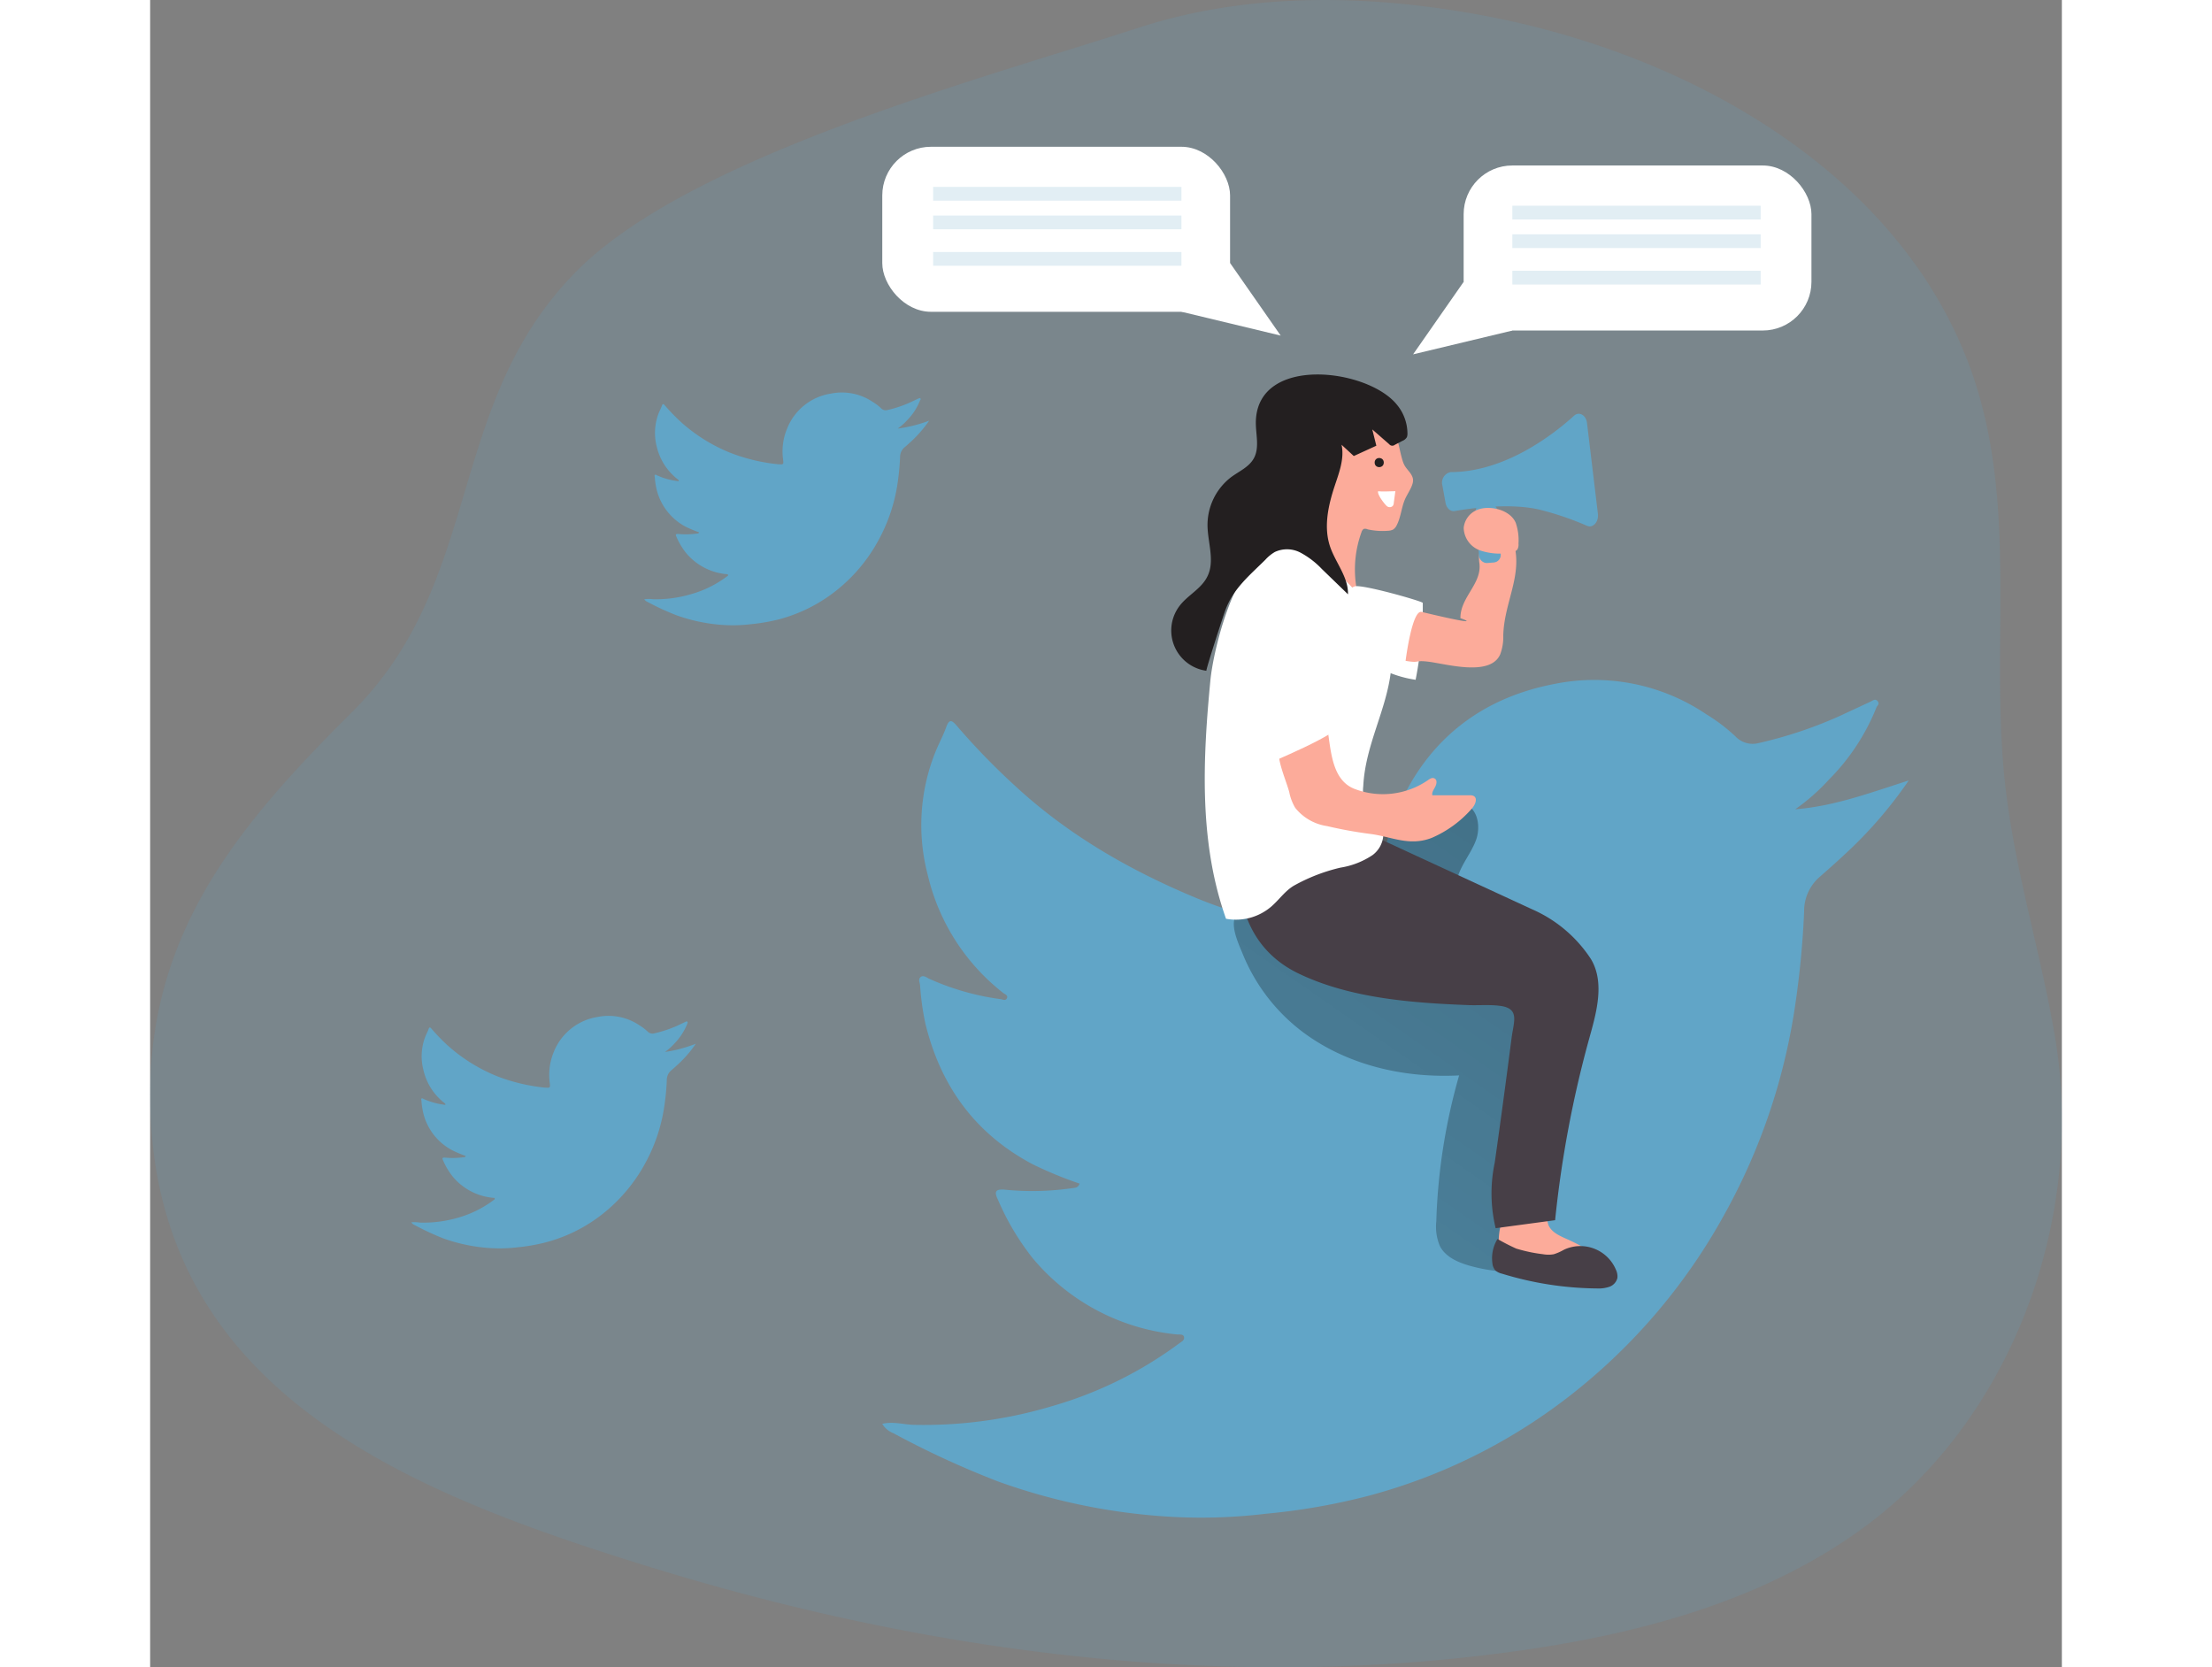 <svg id="Layer_1" data-name="Layer 1" xmlns="http://www.w3.org/2000/svg" xmlns:xlink="http://www.w3.org/1999/xlink" viewBox="0 0 339.19 295.8" width="406" height="306" class="illustration styles_illustrationTablet__1DWOa"><rect x="0" y="0" width="339.19" height="295.8" fill="#808080" stroke="none"/><defs><linearGradient id="linear-gradient" x1="316.15" y1="237.35" x2="114.66" y2="-51.92" gradientTransform="matrix(1, 0, 0, -1, 0, 352)" gradientUnits="userSpaceOnUse"><stop offset="0.01"></stop><stop offset="0.08" stop-opacity="0.69"></stop><stop offset="0.21" stop-opacity="0.32"></stop><stop offset="1" stop-opacity="0"></stop></linearGradient></defs><title>4</title><path d="M211,28.72a96.12,96.12,0,0,0-12.61,3.17C171.05,40.81,119.09,54.58,98.82,75c-23.5,23.65-16.25,54.77-39.89,78.28-19.55,19.45-35.86,38.48-35.82,68,.08,52,45,70.07,87,83.16C159.87,320,212.78,327.08,264.67,320c22-3,44.22-8.78,62.17-21.82,26.85-19.5,39.76-55.31,34.18-87.68-2.83-16.43-7.79-31.28-9.14-48.16-1.76-22,1.95-44.58-4.5-66.09-11.25-37.47-50.62-60-89.15-66.82C242.66,26.66,226.5,25.9,211,28.72Z" transform="translate(-23.11 -26.94)" fill="#61a5c7" opacity="0.18" style="isolation: isolate;"></path><g id="BafEv0"><path d="M335.13,165.41a76.11,76.11,0,0,1-11.37,13.13c-1.48,1.38-3,2.74-4.52,4.06a8,8,0,0,0-2.67,6.08,159.7,159.7,0,0,1-1.8,18A108.48,108.48,0,0,1,302.65,242a104.77,104.77,0,0,1-27.84,32.73,100,100,0,0,1-35.72,17.65A114.49,114.49,0,0,1,221,295.52a95.74,95.74,0,0,1-18.77.4,108.81,108.81,0,0,1-28.58-6.1A160.37,160.37,0,0,1,155,281.23a4,4,0,0,1-2-1.67c2-.46,3.8.14,5.64.18A79.37,79.37,0,0,0,183,276.46a70.48,70.48,0,0,0,22.66-11.15c.41-.31,1-.54.89-1.14s-.86-.42-1.35-.48a38.14,38.14,0,0,1-25.47-13.48,45.59,45.59,0,0,1-6.18-10.38c-.62-1.28-.68-2,1.26-1.81a49.5,49.5,0,0,0,11.73-.25c.54-.09,1.21,0,1.48-.83a71.3,71.3,0,0,1-8.24-3.39c-10.22-5.38-16.4-13.85-19.12-25a46.72,46.72,0,0,1-.94-6.77c-.05-.52-.37-1.1.08-1.48s1,0,1.44.25A45.4,45.4,0,0,0,174,204.21c.38.07.85.3,1.08-.08.35-.57-.25-.76-.59-1a37.4,37.4,0,0,1-13.42-21,34.73,34.73,0,0,1,1.42-21.89c.59-1.44,1.34-2.83,1.87-4.3s1-1.23,1.82-.29a122.52,122.52,0,0,0,10.21,10.55c9.37,8.71,20.23,15,32,19.93,9.74,4.09,20,6,30.33,7.31h.39c3.07.22,3.06.05,2.69-3.08a38.28,38.28,0,0,1,2.61-19.76c5.31-12.47,15-19.89,28-22.34a35.5,35.5,0,0,1,26.81,5.41,31.34,31.34,0,0,1,5.13,3.89,4.21,4.21,0,0,0,4.14,1.22,76.32,76.32,0,0,0,14.2-4.72l5.68-2.64c.39-.18.82-.58,1.23-.09s0,.74-.18,1.08A38.24,38.24,0,0,1,321,165.23a36.38,36.38,0,0,1-6,5.29C321.85,170,328.19,167.63,335.13,165.41Z" transform="translate(-23.11 -26.94)" fill="#61a5c7"></path></g><path d="M229.18,211.15c7.62,5.07,17,7.07,26.18,6.59a105.09,105.09,0,0,0-4.05,25.89,8.81,8.81,0,0,0,.65,4.42c1,1.91,3.17,2.86,5.24,3.45a29.54,29.54,0,0,0,11.34.93,160,160,0,0,1-2.66-21.92c-.17-6,.33-12,.49-18,.06-2.56.56-5.88,0-8.38-.56-2.34-3.31-3.86-5-5.49a22.61,22.61,0,0,1-5.9-9.5,11.49,11.49,0,0,1-.45-6.28c.63-2.46,2.43-4.45,3.32-6.83s.35-5.75-2.1-6.42c-1.88-.52-4.16.77-5.7-.41-.55-.43-.88-1.11-1.46-1.5a2.7,2.7,0,0,0-3.3.6,10.43,10.43,0,0,0-1.85,3.11,26.49,26.49,0,0,1-10.57,10.85,48.66,48.66,0,0,1-8.9,4c-2.32.82-6,1-8,2.36-2.27,1.52-.4,5.37.61,7.83A32.76,32.76,0,0,0,229.18,211.15Z" transform="translate(-23.11 -26.94)" fill="url(#linear-gradient)"></path><path d="M263,250a2,2,0,0,0,.87.6c4.81,2.13,10.25,2.2,15.52,2.23a2,2,0,0,0,1-.17,1.41,1.41,0,0,0,.42-1.8,3.75,3.75,0,0,0-1.44-1.41,32.65,32.65,0,0,0-4.82-2.64c-1.32-.59-2.82-1.22-3.36-2.56a10.4,10.4,0,0,1-.37-2.15c-.5-3.08-5.35-1.57-7,0C262.37,243.51,261.88,248.45,263,250Z" transform="translate(-23.11 -26.94)" fill="#fcab9a"></path><path d="M216.56,177.82s-3,15.36,10.22,21.8c9.18,4.45,20.28,5.27,30.32,5.65,1.76.06,3.74-.11,5.51.13,3.49.45,2.48,2.66,2.07,5.59q-1.43,11.12-3,22.21a26.33,26.33,0,0,0,.16,11.65l10.55-1.42a196,196,0,0,1,5.95-31.87c1.25-4.52,3-10.15.4-14.47a23.88,23.88,0,0,0-10.45-8.83L241.75,176Z" transform="translate(-23.11 -26.94)" fill="#473f47"></path><path d="M245.55,109.26c.39.92,1.37,1.56,1.6,2.56s-.68,2.25-1.25,3.39c-.76,1.51-.81,3.31-1.58,4.85a1.93,1.93,0,0,1-.67.83,2.17,2.17,0,0,1-.9.22,12.24,12.24,0,0,1-3.62-.25,1,1,0,0,0-.69-.08,1,1,0,0,0-.4.57,19.41,19.41,0,0,0-1,9.19c.14,1,.26,2.26-.56,2.87a1.73,1.73,0,0,1-1,.35c-2.36.27-4.34-1.71-5.67-3.67a26.78,26.78,0,0,1-2.82-5.67,5.22,5.22,0,0,1-.39-1.83,5.8,5.8,0,0,1,.56-2.12,39.11,39.11,0,0,0,2.16-7.49c.6-3.27.86-6.73,2.44-9.63a5.26,5.26,0,0,1,2.33-2.31,6.62,6.62,0,0,1,3.56-.13,9.51,9.51,0,0,1,6.39,3C244.49,104.59,245,108.11,245.55,109.26Z" transform="translate(-23.11 -26.94)" fill="#fcab9a"></path><path d="M248.91,133.91a67.84,67.84,0,0,1-1.27,13.64,20.27,20.27,0,0,1-9.66-4.18,9.13,9.13,0,0,1-2.16-2.31c-1.22-2-1.9-9.05,1-10.08C238.05,130.54,248.91,133.63,248.91,133.91Z" transform="translate(-23.11 -26.94)" fill="#fff"></path><path d="M240,178.65a14.25,14.25,0,0,1-5.71,2.23A31.7,31.7,0,0,0,226,184.1c-1.56.94-2.61,2.52-4,3.71a9.64,9.64,0,0,1-8,2.14c-.14-.39-.27-.78-.4-1.17-4.38-13.21-3.69-27.4-2.38-41.06.61-6.45,5.69-27.11,15.43-24.71,0,0,9.22,6.37,11.69,10.73,2.25,4,5.52,7.26,4.92,12.24-.8,7-4.55,13.15-4.91,20.45a6.47,6.47,0,0,0,.38,3.11c.67,1.42,2.24,2.26,2.9,3.67A4.75,4.75,0,0,1,240,178.65Z" transform="translate(-23.11 -26.94)" fill="#fff"></path><path d="M225.22,167.48a8.75,8.75,0,0,0,1.06,2.79,8.87,8.87,0,0,0,5.66,3.24,76.36,76.36,0,0,0,7.66,1.39c3.82.49,6.88,2.23,10.87.71a19.85,19.85,0,0,0,7.12-5.18c.61-.65,1.13-1.88.32-2.28a1.36,1.36,0,0,0-.66-.11h-6.64c-.13-.53.25-1,.51-1.51s.37-1.2-.1-1.46-.89.08-1.27.34a14.07,14.07,0,0,1-12.89,1.52c-3.91-1.47-4.21-6.34-4.77-10.06a3,3,0,0,0-1.24-2.35,2.49,2.49,0,0,0-1.93.09,9.39,9.39,0,0,0-5.37,4.29C222.62,161,224.61,165.18,225.22,167.48Z" transform="translate(-23.11 -26.94)" fill="#fcab9a"></path><path d="M228.86,136.46s4.08,17.65,5.14,19-13.12,7.19-13.12,7.19-6.52-17.5-5.21-24.55S224.85,129.14,228.86,136.46Z" transform="translate(-23.11 -26.94)" fill="#fff"></path><path d="M246.19,103.91a1.7,1.7,0,0,1-.1.59,1.6,1.6,0,0,1-.79.66l-1.35.7a.71.71,0,0,1-1-.11l-3-2.62.72,2.89-4,1.83-2.17-2c.53,2.44-.43,4.93-1.22,7.31-1.16,3.5-2,7.34-.79,10.84,1,2.85,3.23,5.37,3.15,8.38L231,127.89a15,15,0,0,0-3.75-2.88,5.13,5.13,0,0,0-4.58-.14,7.09,7.09,0,0,0-1.7,1.39c-2.82,2.79-5.54,5-7,8.69-.36.89-3.62,11-3.45,11a7.21,7.21,0,0,1-4.72-11.57c1.47-1.9,3.87-3,4.92-5.22,1.3-2.68.08-5.83,0-8.81a10.7,10.7,0,0,1,4.14-8.72c1.42-1.06,3.2-1.8,4.06-3.35,1.12-2,.27-4.48.38-6.78.53-11.55,19.82-9.17,25-2.78A8.06,8.06,0,0,1,246.19,103.91Z" transform="translate(-23.11 -26.94)" fill="#231f20"></path><path d="M244.07,114.09c-.89,0-2.19.1-3.08,0-.23.58,1.28,2.47,1.59,2.68a.79.79,0,0,0,1-.06,1,1,0,0,0,.19-.59l.28-2.07" transform="translate(-23.11 -26.94)" fill="#fff"></path><circle cx="218.07" cy="82.07" r="0.81" fill="#231f20"></circle><path d="M245.86,144.19c2.7.46,1.41-.18,4.13.16,3.28.43,10.93,2.65,12.66-1.32a8.69,8.69,0,0,0,.54-3.31c.13-5.83,3.44-10.64,1.91-16.26a3,3,0,0,0-.45-1,2.2,2.2,0,0,0-1.11-.71c-3.25-1-5,2.23-4.6,5,.57,3.73-3.39,6.09-3.35,9.87,0,0,5.16,1.76-6.88-1.11C247,135.06,245.86,144.19,245.86,144.19Z" transform="translate(-23.11 -26.94)" fill="#fcab9a"></path><rect x="258.58" y="116.28" width="3.86" height="10.53" rx="1.34" transform="translate(-31.88 -6.04) rotate(-4.52)" fill="#61a5c7"></rect><path d="M258.61,117.39a3.84,3.84,0,0,0-2.44,3.2,4.37,4.37,0,0,0,2.89,4,10.89,10.89,0,0,0,5.22.44,1.8,1.8,0,0,0,1.42-.61,1.75,1.75,0,0,0,.19-1,9.46,9.46,0,0,0-.49-3.73C264.43,117.4,260.82,116.51,258.61,117.39Z" transform="translate(-23.11 -26.94)" fill="#fcab9a"></path><path d="M252.4,113.12l.54,3c.18,1,.88,1.62,1.63,1.49,2.94-.51,10.15-1.5,15.28-.19a52.89,52.89,0,0,1,8.2,2.81c1.06.47,2.11-.71,1.93-2.15L278.05,102c-.17-1.41-1.4-2.12-2.3-1.3-3.7,3.36-12.28,10-21.89,10A1.91,1.91,0,0,0,252.4,113.12Z" transform="translate(-23.11 -26.94)" fill="#61a5c7"></path><g id="BafEv0-2"><path d="M161.32,101.58a21.52,21.52,0,0,1-3.15,3.65c-.41.38-.83.76-1.26,1.12a2.23,2.23,0,0,0-.74,1.69,44.32,44.32,0,0,1-.5,5,30.15,30.15,0,0,1-3.36,9.8,29,29,0,0,1-7.73,9.09,27.76,27.76,0,0,1-9.92,4.9,33.71,33.71,0,0,1-5,.86,26.68,26.68,0,0,1-5.21.11,30.33,30.33,0,0,1-7.93-1.69,44.17,44.17,0,0,1-5.18-2.39,1.13,1.13,0,0,1-.55-.46,5.9,5.9,0,0,1,1.57,0,22,22,0,0,0,6.75-.91,19.25,19.25,0,0,0,6.29-3.1c.12-.08.29-.15.25-.31s-.24-.12-.38-.14a10.56,10.56,0,0,1-7.06-3.74,12.55,12.55,0,0,1-1.72-2.88c-.17-.36-.19-.54.35-.5a14.14,14.14,0,0,0,3.25-.07c.15,0,.34,0,.42-.23a20.77,20.77,0,0,1-2.29-.94,10.21,10.21,0,0,1-5.31-6.94,13.28,13.28,0,0,1-.26-1.88c0-.14-.1-.3,0-.41s.28,0,.4.07a12.46,12.46,0,0,0,3.54,1c.11,0,.23.09.3,0s-.07-.21-.16-.29A10.28,10.28,0,0,1,113,106.2a9.67,9.67,0,0,1,.39-6.08c.17-.4.38-.78.52-1.19s.29-.34.51-.08a35.59,35.59,0,0,0,2.83,2.93,29.57,29.57,0,0,0,8.88,5.53,32.51,32.51,0,0,0,8.42,2h.11c.85.06.85,0,.75-.86a10.49,10.49,0,0,1,.72-5.48,10,10,0,0,1,7.78-6.2,9.8,9.8,0,0,1,7.44,1.5,8.31,8.31,0,0,1,1.42,1.08,1.15,1.15,0,0,0,1.15.34,21.18,21.18,0,0,0,3.94-1.31l1.58-.74c.11,0,.23-.16.34,0s0,.2-.05.3a10.53,10.53,0,0,1-2.32,3.57,10.1,10.1,0,0,1-1.66,1.47A25,25,0,0,0,161.32,101.58Z" transform="translate(-23.11 -26.94)" fill="#61a5c7"></path></g><g id="BafEv0-3"><path d="M119.93,212.12a21.08,21.08,0,0,1-3.15,3.65c-.41.38-.83.76-1.26,1.12a2.23,2.23,0,0,0-.74,1.69,41.91,41.91,0,0,1-.5,5,30,30,0,0,1-3.36,9.81,29.27,29.27,0,0,1-7.73,9.09,27.58,27.58,0,0,1-9.92,4.89,32.48,32.48,0,0,1-5,.87,26.68,26.68,0,0,1-5.21.11,30.33,30.33,0,0,1-7.93-1.69A47.54,47.54,0,0,1,70,244.27a1.13,1.13,0,0,1-.55-.46,5.9,5.9,0,0,1,1.57.05A22.22,22.22,0,0,0,77.7,243,19.25,19.25,0,0,0,84,239.9c.12-.09.29-.15.25-.32s-.24-.11-.38-.13a10.56,10.56,0,0,1-7.06-3.74,12.55,12.55,0,0,1-1.72-2.88c-.17-.36-.19-.54.35-.5a14.21,14.21,0,0,0,3.26-.07c.14,0,.33,0,.41-.23a20.83,20.83,0,0,1-2.29-.95,10.17,10.17,0,0,1-5.31-6.93,13.28,13.28,0,0,1-.26-1.88c0-.14-.1-.3,0-.41s.28,0,.4.07a12.89,12.89,0,0,0,3.54,1c.11,0,.23.08.3,0s-.07-.21-.16-.29a10.3,10.3,0,0,1-3.73-5.84,9.67,9.67,0,0,1,.39-6.08c.17-.4.38-.78.52-1.19s.29-.34.51-.08a35.59,35.59,0,0,0,2.83,2.93,30,30,0,0,0,8.88,5.53,32.51,32.51,0,0,0,8.42,2h.11c.85.06.85,0,.75-.86a10.59,10.59,0,0,1,.72-5.48,10.06,10.06,0,0,1,7.78-6.2,9.8,9.8,0,0,1,7.44,1.5,8.31,8.31,0,0,1,1.42,1.08,1.2,1.2,0,0,0,1.15.34,22.55,22.55,0,0,0,4-1.31l1.57-.74c.11-.05.23-.16.34,0s0,.2,0,.3a10.84,10.84,0,0,1-2.32,3.57,10.1,10.1,0,0,1-1.66,1.47A24.32,24.32,0,0,0,119.93,212.12Z" transform="translate(-23.11 -26.94)" fill="#61a5c7"></path></g><path d="M262.17,246.76a6.52,6.52,0,0,0-.91,4.29,2.31,2.31,0,0,0,.53,1.3,2.76,2.76,0,0,0,1.18.57,59,59,0,0,0,16.89,2.62,5.91,5.91,0,0,0,2.17-.3,2.23,2.23,0,0,0,1.41-1.56,2.72,2.72,0,0,0-.26-1.46,6.85,6.85,0,0,0-9-3.65l-.22.1a9.15,9.15,0,0,1-1.81.8,5.4,5.4,0,0,1-1.88,0,27.7,27.7,0,0,1-4.77-1A35.51,35.51,0,0,1,262.17,246.76Z" transform="translate(-23.11 -26.94)" fill="#473f47"></path><rect x="233.05" y="29.36" width="61.71" height="29.28" rx="8.64" fill="#fff"></rect><polygon points="233.05 50.01 224.08 62.87 241.69 58.65 233.05 50.01" fill="#fff"></polygon><rect x="241.69" y="36.5" width="44.06" height="2.44" fill="#61a5c7" opacity="0.18" style="isolation: isolate;"></rect><rect x="241.69" y="41.57" width="44.06" height="2.44" fill="#61a5c7" opacity="0.18" style="isolation: isolate;"></rect><rect x="241.69" y="48.04" width="44.06" height="2.44" fill="#61a5c7" opacity="0.18" style="isolation: isolate;"></rect><rect x="129.9" y="26.04" width="61.71" height="29.28" rx="8.64" fill="#fff"></rect><polygon points="191.62 46.68 200.59 59.54 182.98 55.31 191.62 46.68" fill="#fff"></polygon><rect x="138.92" y="33.16" width="44.06" height="2.44" fill="#61a5c7" opacity="0.18" style="isolation: isolate;"></rect><rect x="138.92" y="38.24" width="44.06" height="2.44" fill="#61a5c7" opacity="0.18" style="isolation: isolate;"></rect><rect x="138.92" y="44.71" width="44.06" height="2.44" fill="#61a5c7" opacity="0.18" style="isolation: isolate;"></rect></svg>